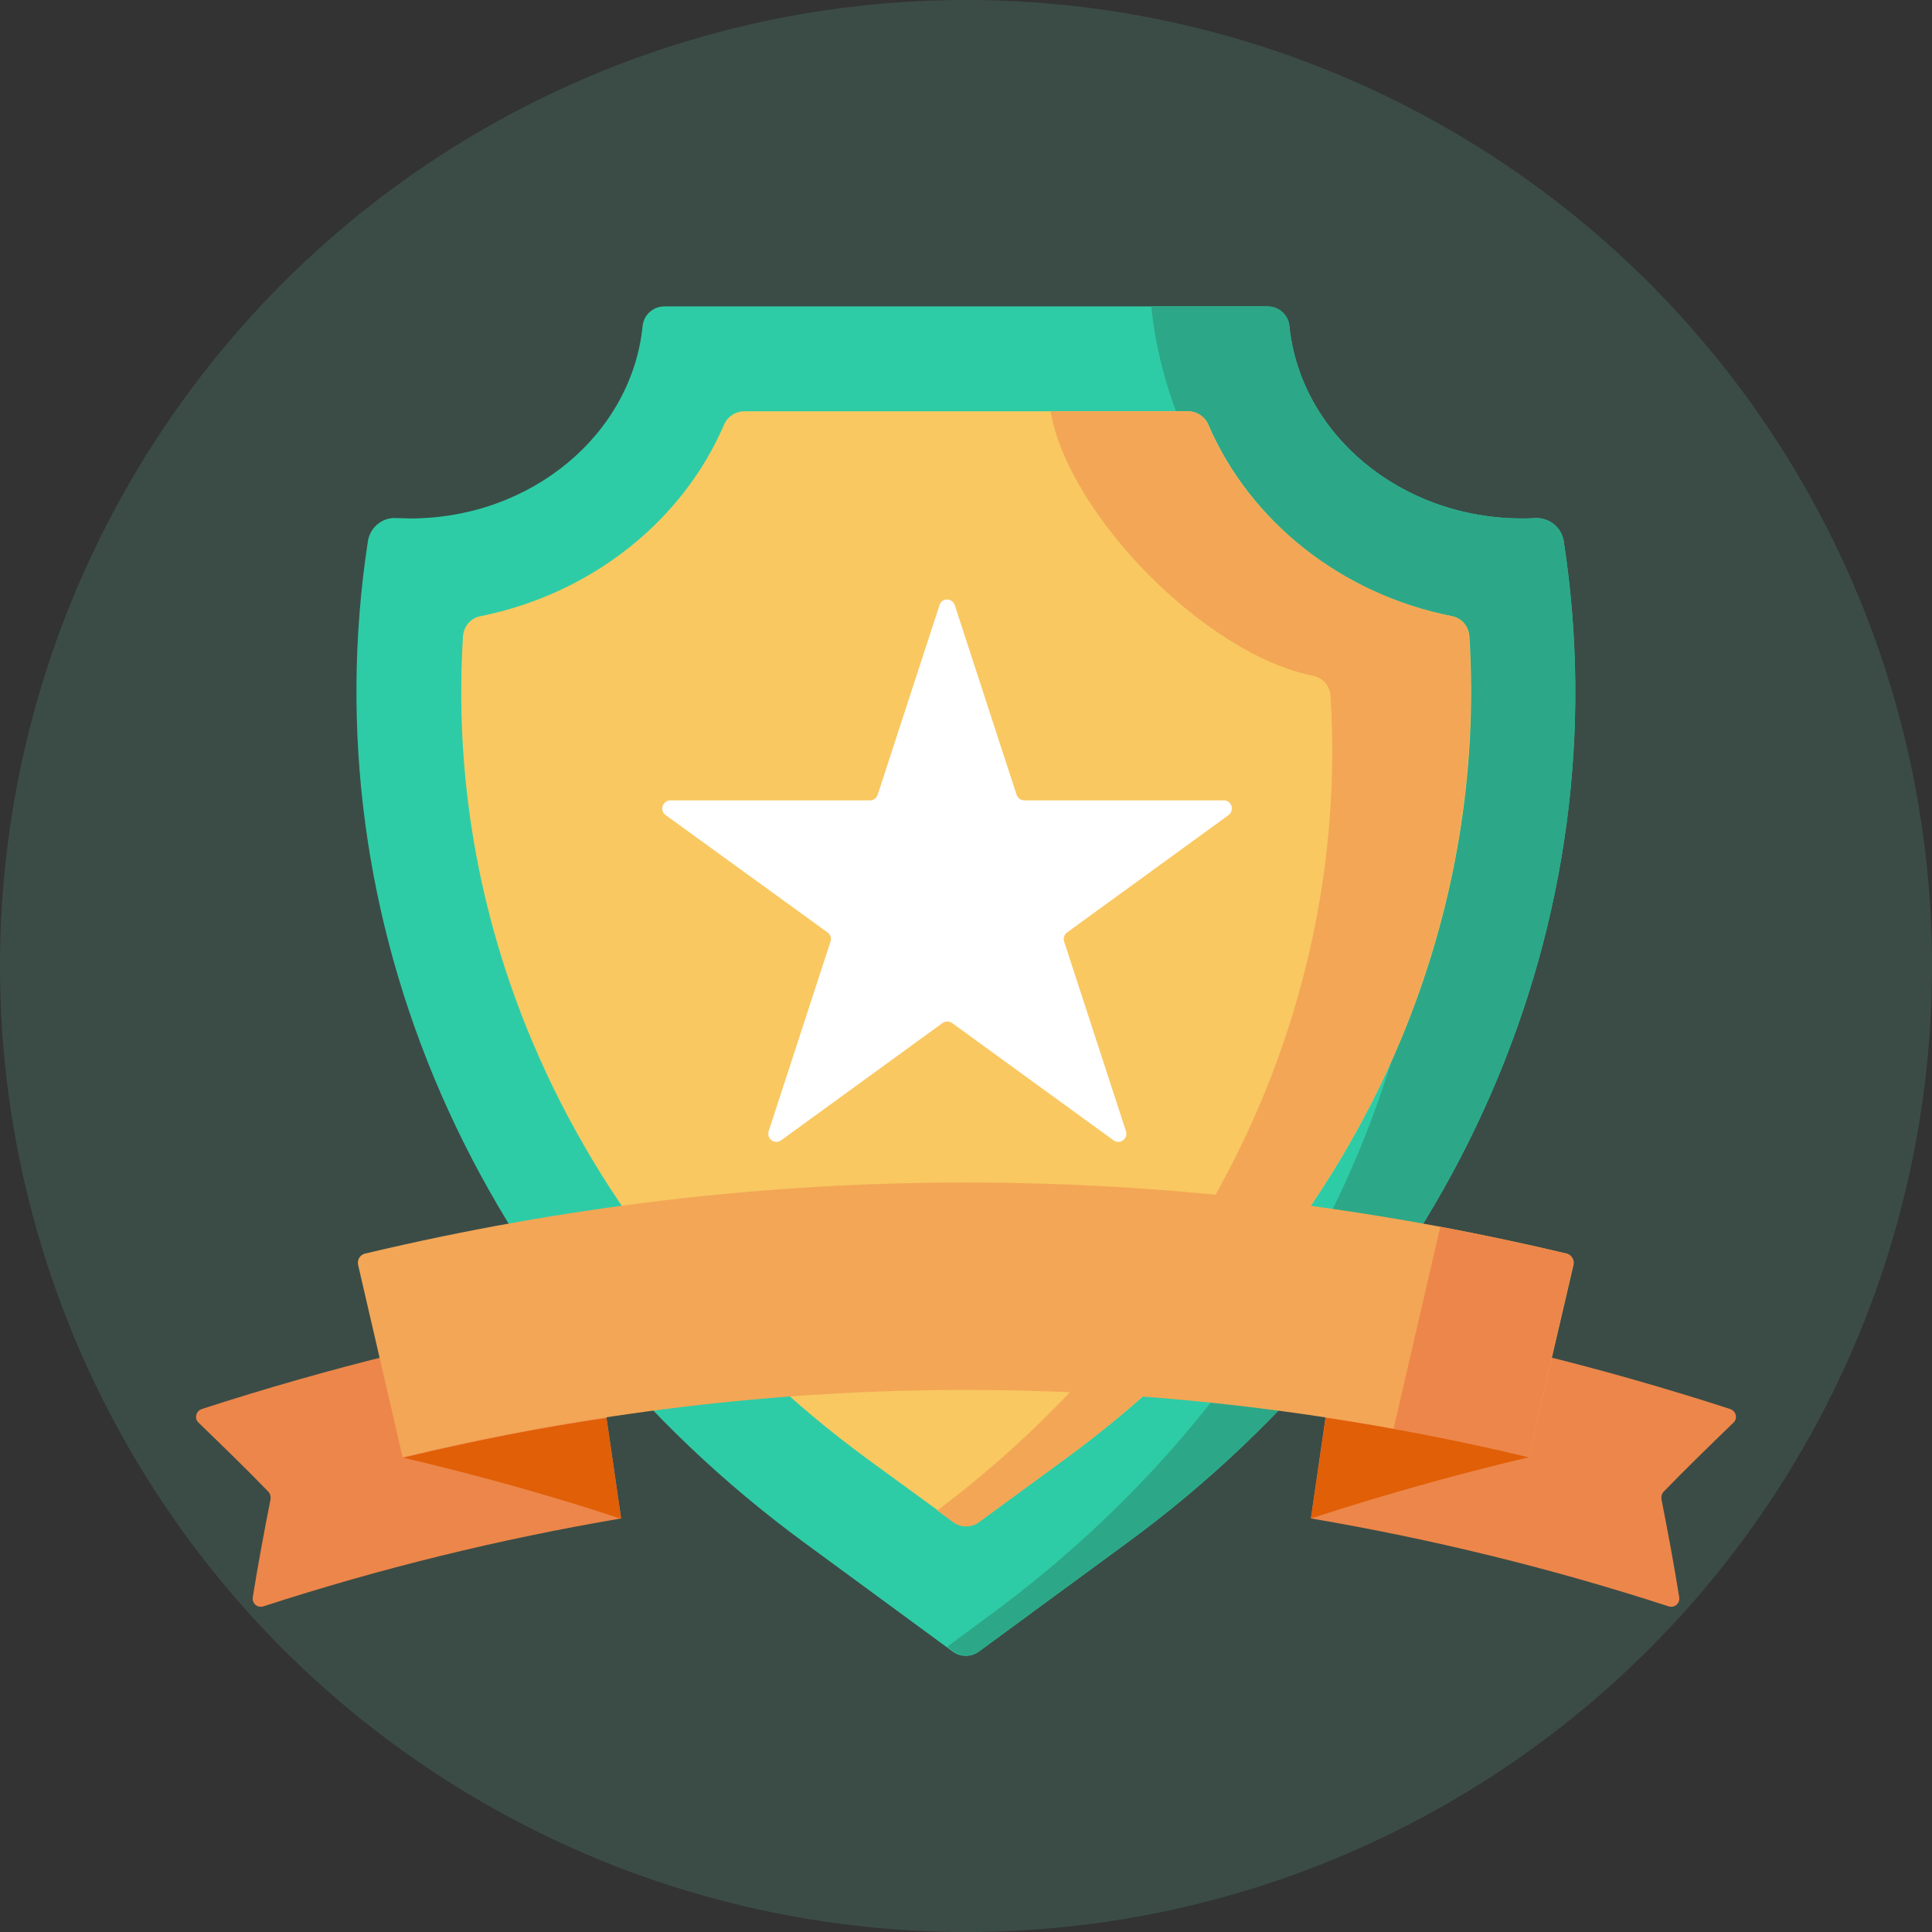 <?xml version="1.0" encoding="utf-8"?>
<!-- Generator: Adobe Illustrator 24.1.0, SVG Export Plug-In . SVG Version: 6.00 Build 0)  -->
<svg version="1.1" id="Capa_1" xmlns="http://www.w3.org/2000/svg" xmlns:xlink="http://www.w3.org/1999/xlink" x="0px" y="0px"
	 viewBox="0 0 512 512" style="enable-background:new 0 0 512 512;" xml:space="preserve">
<rect x="0" y="0" width="512" height="512" fill="#333333" stroke="none"/>
<style type="text/css">
	.st0{fill:#3B4C46;}
	.st1{fill:#2ECCA6;}
	.st2{fill:#2CA888;}
	.st3{fill:#F9C861;}
	.st4{fill:#F3A656;}
	.st5{fill:#ED864A;}
	.st6{fill:#E05F07;}
	.st7{fill:#FFFFFF;}
</style>
<circle class="st0" cx="256" cy="256" r="256"/>
<path class="st1" d="M414.4,143.4c-0.6-3.7-3.9-6.3-7.6-6.1c-1.3,0.1-2.5,0.1-3.4,0.1c-32.3,0-58.8-22.4-61.7-51
	c-0.3-3-2.8-5.2-5.8-5.2H256h-79.9c-3,0-5.5,2.2-5.8,5.2c-2.9,28.6-29.4,51-61.7,51c-1,0-2.2-0.1-3.5-0.1c-3.7-0.3-7,2.4-7.6,6.1
	C82.1,244,125.9,344.9,213.4,409l39.1,28.7c2.1,1.5,4.8,1.5,6.9,0l39.1-28.7C386.1,344.9,429.9,244,414.4,143.4z"/>
<path class="st2" d="M414.4,143.4c-0.6-3.7-3.9-6.3-7.6-6.1c-1.3,0.1-2.5,0.1-3.4,0.1c-32.3,0-58.8-22.4-61.7-51
	c-0.3-3-2.8-5.2-5.8-5.2h-30.8c4.1,40,30,75.8,61.4,75.8c2.5,0,6.6-0.4,8.7-0.6c0.7-0.1,1.3,0.4,1.5,1.1
	c17.9,102.5-25.9,205.8-115,271l-10.7,7.9l1.6,1.2c2.1,1.5,4.8,1.5,6.9,0l39.1-28.7C386.1,344.9,429.9,244,414.4,143.4z"/>
<rect x="357.2" y="147.8" class="st2" width="38.4" height="26.7"/>
<path class="st3" d="M229.8,386.6c-39.8-29.2-70.5-67.4-88.7-110.5c-14.5-34.3-20.7-71-18.4-107.5c0.2-2.6,2-4.8,4.6-5.3
	c29.4-5.9,53.6-25.2,64.6-50.8c0.9-2.1,3-3.5,5.3-3.5h117.7c2.3,0,4.4,1.4,5.3,3.5c11,25.6,35.2,45,64.6,50.8
	c2.6,0.5,4.4,2.7,4.6,5.3c2.3,36.5-4,73.2-18.4,107.5c-18.2,43.1-48.8,81.4-88.7,110.5l-22.8,16.7c-2,1.5-4.8,1.5-6.8,0L229.8,386.6
	z"/>
<path class="st4" d="M389.3,168.6c-0.2-2.6-2-4.8-4.6-5.3c-29.4-5.9-53.6-25.2-64.6-50.8c-0.9-2.1-3-3.5-5.3-3.5h-36.4
	c4.7,27.2,40.9,64.4,69.6,70.1c2.6,0.5,4.4,2.7,4.6,5.3c2.3,36.5-4,73.2-18.4,107.5c-17.7,42.1-47.4,79.5-85.8,108.4l4.2,3.1
	c2,1.5,4.8,1.5,6.8,0l22.8-16.7c39.8-29.2,70.5-67.4,88.7-110.5C385.3,241.8,391.6,205.1,389.3,168.6z"/>
<g>
	<path class="st5" d="M442.2,425.7c-31.1-10.1-62.5-17.8-94.8-23.3c2.6-18.1,5.3-36.3,7.9-54.4c35.1,6,69.3,14.4,103.2,25.4
		c1.6,0.5,2.1,2.6,0.8,3.7c-6.2,6-12.4,12-18.4,18.2c-0.5,0.5-0.7,1.3-0.6,2c1.7,8.6,3.3,17.2,4.7,25.9
		C445.3,424.9,443.8,426.2,442.2,425.7z"/>
	<path class="st5" d="M69.8,425.7c31.1-10.1,62.5-17.8,94.8-23.3c-2.6-18.1-5.3-36.3-7.9-54.4c-35.1,6-69.3,14.4-103.2,25.4
		c-1.6,0.5-2.1,2.6-0.8,3.7c6.2,6,12.4,12,18.4,18.2c0.5,0.5,0.7,1.3,0.6,2c-1.7,8.6-3.3,17.2-4.7,25.9
		C66.7,424.9,68.2,426.2,69.8,425.7z"/>
</g>
<path class="st4" d="M405.1,386.2c-99.1-23.8-199.3-23.8-298.4,0c-3.9-17-7.9-34-11.8-51c-0.3-1.3,0.5-2.7,1.9-3
	c105.6-25.1,212.7-25.1,318.3,0c1.3,0.3,2.2,1.7,1.9,3C413,352.2,409.1,369.2,405.1,386.2z"/>
<path class="st5" d="M415.1,332.2c-11.1-2.6-22.3-5-33.4-7.1l-12.4,53.6c12,2.2,23.9,4.7,35.8,7.5c3.9-17,7.9-34,11.8-51
	C417.2,333.9,416.4,332.5,415.1,332.2z"/>
<g>
	<path class="st6" d="M347.4,402.4c19.1-6.2,38.2-11.6,57.7-16.2c-17.9-4.3-35.9-7.8-53.8-10.5C349.8,386.3,349,391.7,347.4,402.4z"
		/>
	<path class="st6" d="M106.9,386.3c19.5,4.6,38.7,9.9,57.7,16.2c-1.6-10.7-2.3-16.2-3.9-26.7C142.7,378.4,124.8,382,106.9,386.3z"/>
</g>
<path class="st7" d="M253,160.3l16.4,50.3c0.3,0.9,1.1,1.5,2,1.5h52.9c2.1,0,2.9,2.6,1.3,3.9l-42.8,31.1c-0.7,0.5-1.1,1.5-0.8,2.4
	l16.4,50.3c0.6,2-1.6,3.6-3.3,2.4l-42.8-31.1c-0.7-0.5-1.8-0.5-2.5,0l-42.8,31.1c-1.7,1.2-3.9-0.4-3.3-2.4l16.4-50.3
	c0.3-0.9,0-1.8-0.8-2.4L176.4,216c-1.7-1.2-0.8-3.9,1.3-3.9h52.9c0.9,0,1.7-0.6,2-1.5l16.4-50.3C249.6,158.4,252.3,158.4,253,160.3z
	"/>
</svg>
